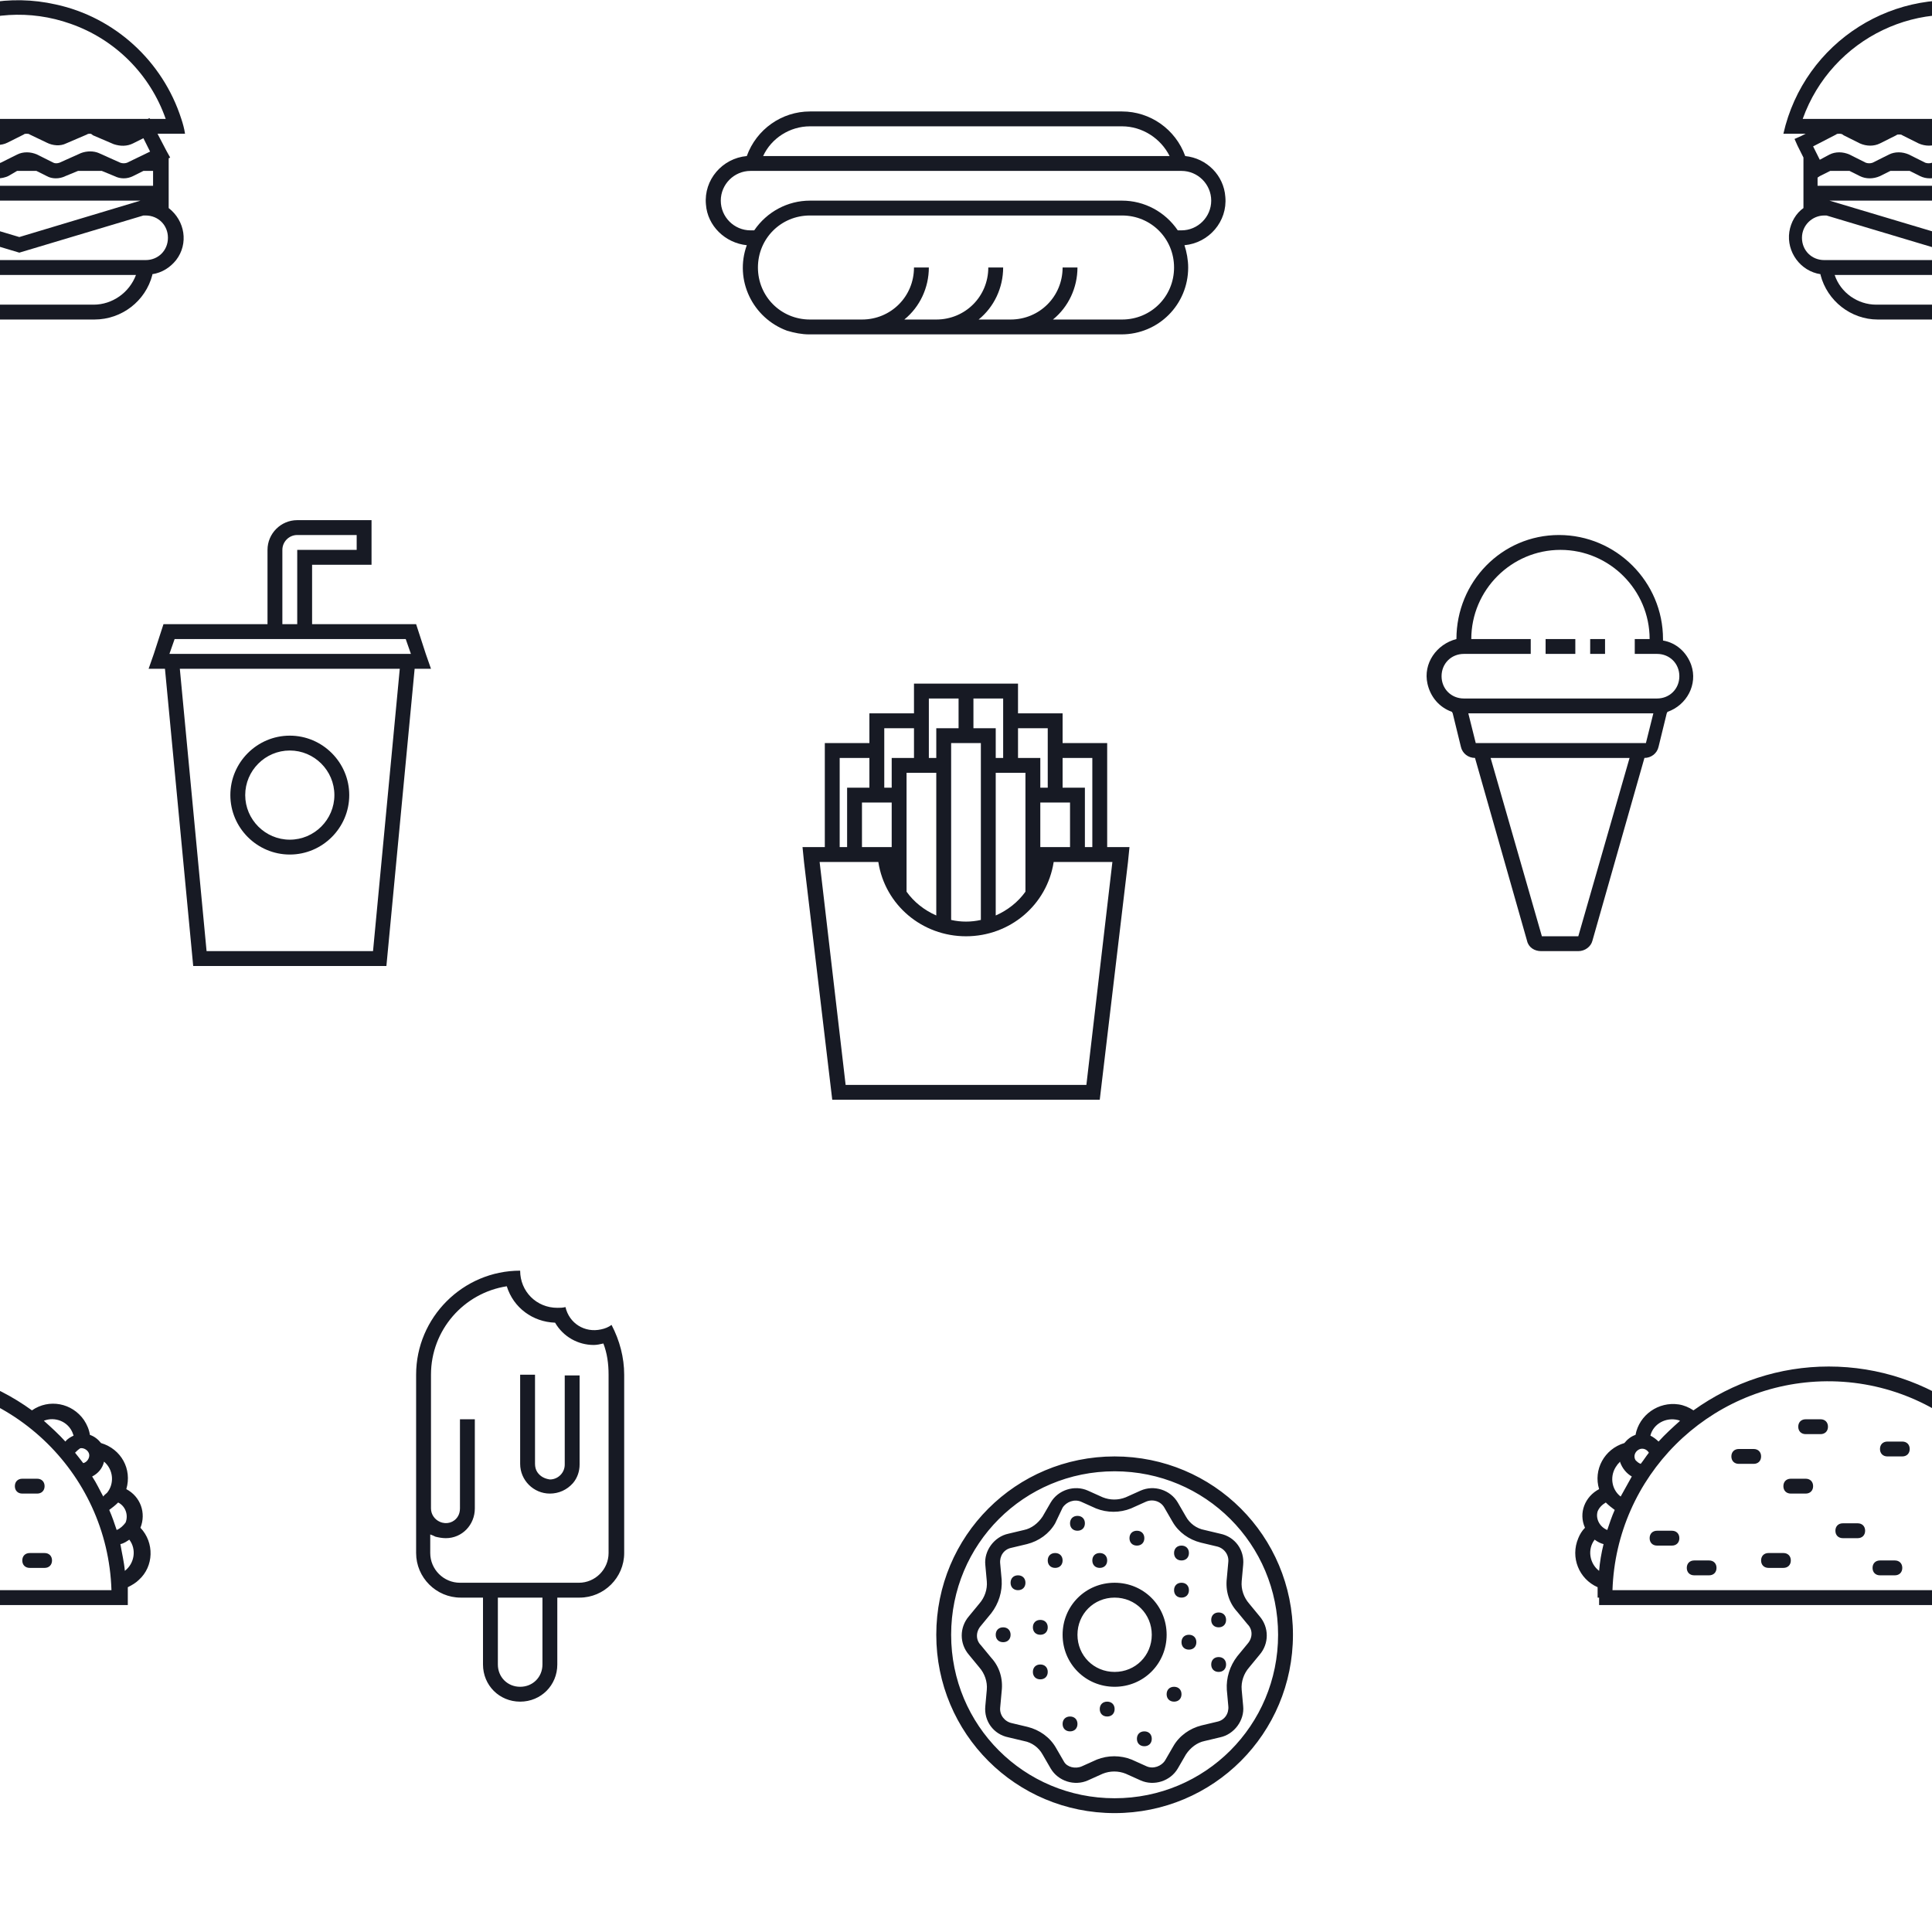 <svg version="1.1" id="Layer_1" xmlns="http://www.w3.org/2000/svg" x="0" y="0" viewBox="0 0 260 260" xml:space="preserve"><style>.st0{fill-rule:evenodd;clip-rule:evenodd;fill:#171a24}</style><g id="i-like-food"><path class="st0" d="M24.4 16c.2.6.4 1.3.5 2h-3.7l1.2 2.3.5.9-.2.1V28c2.2 1.7 2.7 4.8 1 7-.8 1-1.9 1.7-3.2 1.9v.1c-.9 3.5-4.1 6-7.8 6h-20c-3.6 0-6.8-2.5-7.7-6v-.1c-2.7-.4-4.6-3-4.2-5.7.2-1.3.9-2.5 1.9-3.2v-6.8l-.8-1.6-.4-.9.9-.4.6-.3h-3C-17.2 5.6-4.9-2.2 7.5.6 15.4 2.3 21.9 8.2 24.4 16zm-36.8 2c-.2 0-.3 0-.4.1l-3.1 1.6.9 1.8 1.3-.7c.8-.4 1.8-.4 2.7 0l2.2 1.1c.3.1.6.1.9 0l2.2-1.1c.8-.4 1.8-.4 2.7 0l2.2 1.1c.3.1.6.1.9 0l2.2-1.1c.8-.4 1.8-.4 2.7 0l2.2 1.1c.2.1.5.1.8 0l2.9-1.3c.8-.3 1.7-.3 2.4 0l2.9 1.3c.3.1.6.1.9 0l3.1-1.5-.9-1.8-1.4.7c-.8.4-1.7.4-2.6.1l-2.8-1.2c-.2-.2-.3-.2-.4-.2-.1 0-.3 0-.4.1l-2.8 1.2c-.8.4-1.8.3-2.6-.1L4 18.1c-.1-.1-.3-.1-.4-.1-.2 0-.3 0-.4.1L1 19.2c-.8.4-1.8.4-2.7 0L-4 18.1c-.1-.1-.3-.1-.4-.1-.2 0-.3 0-.4.1L-7 19.2c-.8.4-1.8.4-2.7 0l-2.2-1.1c-.2-.1-.4-.1-.5-.1zm0-2h-4.9C-13.5 5.1-1.5-.7 9.5 3.2c6 2.1 10.7 6.8 12.8 12.8h-2.1l-.1-.1-.2.1h-32.3zm30.3 7.7l1.4-.7h1.3v2h-36v-1.1l.3-.2 1.4-.7h2.6l1.4.7c.8.4 1.8.4 2.7 0l1.4-.7H-3l1.4.7c.8.4 1.8.4 2.7 0l1.2-.7h2.6l1.4.7c.7.4 1.7.4 2.5 0l1.7-.7h3.2l1.7.7c.8.4 1.7.4 2.5 0zM-13.8 27l16.4 4.9L18.9 27h-32.7zm-.6 2h.3l16.7 5 16.7-5h.3c1.7 0 3 1.3 3 3s-1.3 3-3 3h-34c-1.7 0-3-1.3-3-3s1.3-3 3-3zm1.3 8c.8 2.4 3.1 4 5.7 4h20c2.5 0 4.8-1.6 5.7-4h-31.4z"/><path id="path6_fill-copy" class="st0" d="M284.4 16c.2.6.4 1.3.5 2h-3.7l1.2 2.3.5.9-.2.1V28c2.2 1.7 2.7 4.8 1 7-.8 1-1.9 1.7-3.2 1.9v.1c-.9 3.5-4.1 6-7.8 6h-20c-3.6 0-6.8-2.5-7.7-6v-.1c-2.7-.4-4.6-3-4.2-5.7.2-1.3.9-2.5 1.9-3.2v-6.8l-.8-1.6-.4-.9.9-.4.6-.3h-3C242.8 5.6 255.1-2.2 267.5.6c7.9 1.7 14.4 7.6 16.9 15.4zm-36.9 2c-.2 0-.3 0-.4.1l-3.1 1.6.9 1.8 1.3-.7c.8-.4 1.8-.4 2.7 0l2.2 1.1c.3.1.6.1.9 0l2.2-1.1c.8-.4 1.8-.4 2.7 0l2.2 1.1c.3.1.6.1.9 0l2.2-1.1c.8-.4 1.8-.4 2.7 0l2.2 1.1c.3.1.6.1.9 0l2.9-1.3c.8-.3 1.7-.3 2.4 0l2.9 1.3c.3.1.6.1.9 0l3.1-1.5-.9-1.8-1.4.7c-.8.4-1.7.4-2.6.1l-2.8-1.2c-.1-.1-.3-.1-.4-.1-.1 0-.3 0-.4.1l-2.8 1.2c-.8.4-1.8.3-2.6-.1l-2.3-1.1c-.1-.1-.3-.1-.5-.1s-.3 0-.4.1l-2.2 1.1c-.8.4-1.8.4-2.7 0l-2.2-1.1c-.1-.1-.3-.1-.4-.1-.2 0-.3 0-.4.1l-2.2 1.1c-.8.4-1.8.4-2.7 0l-2.2-1.1c-.2-.2-.4-.2-.6-.2zm0-2h-4.9c3.9-10.9 15.9-16.7 26.8-12.8 6 2.1 10.7 6.8 12.8 12.8h-2.1l-.1-.1-.3.1h-32.2zm30.4 7.7l1.4-.7h1.3v2h-36v-1.1l.3-.2 1.4-.7h2.6l1.4.7c.8.4 1.8.4 2.7 0l1.4-.7h2.6l1.4.7c.8.4 1.8.4 2.7 0l1.4-.7h2.6l1.4.7c.8.4 1.7.4 2.6.1l1.7-.7h3.2l1.7.7c.5.3 1.4.3 2.2-.1zM246.2 27l16.4 4.9L279 27h-32.8zm-.7 2h.3l16.7 5 16.7-5h.3c1.7 0 3 1.3 3 3s-1.3 3-3 3h-34c-1.7 0-3-1.3-3-3s1.4-3 3-3zm1.4 8c.8 2.4 3.1 4 5.6 4h20c2.5 0 4.8-1.6 5.7-4h-31.3z"/><path class="st0" d="M159.5 21c-1.3-3.6-4.7-6-8.5-6h-42c-3.8 0-7.2 2.4-8.5 6-3.3.3-5.8 3.2-5.5 6.5.2 2.9 2.6 5.2 5.5 5.5-1.7 4.7.8 9.8 5.4 11.5 1 .3 2 .5 3 .5h42c5 0 9-4 9-9 0-1-.2-2.1-.5-3 3.3-.3 5.8-3.2 5.5-6.5-.2-2.9-2.5-5.2-5.4-5.5zm-8.5-4h-42c-2.7 0-5.2 1.6-6.3 4h54.7c-1.2-2.4-3.7-4-6.4-4zm-9.3 26c2.1-1.7 3.3-4.3 3.3-7h-2c0 3.9-3.1 7-7 7h-4.3c2.1-1.7 3.3-4.3 3.3-7h-2c0 3.9-3.1 7-7 7h-4.3c2.1-1.7 3.3-4.3 3.3-7h-2c0 3.9-3.1 7-7 7h-7c-3.9 0-7-3.1-7-7s3.1-7 7-7h42c3.9 0 7 3.1 7 7s-3.1 7-7 7h-9.3zM109 27c-3 0-5.8 1.5-7.5 4h-.5c-2.2 0-4-1.8-4-4s1.8-4 4-4h58c2.2 0 4 1.8 4 4s-1.8 4-4 4h-.5c-1.7-2.5-4.5-4-7.5-4h-42zM39 115c4.4 0 8-3.6 8-8s-3.6-8-8-8-8 3.6-8 8 3.6 8 8 8zm6-8c0 3.3-2.7 6-6 6s-6-2.7-6-6 2.7-6 6-6 6 2.7 6 6zm-3-29v-2h8v-6H40c-2.2 0-4 1.8-4 4v10H22l-1.3 4-.7 2h2.2l3.8 40h26l3.8-40H58l-.7-2-1.3-4H42v-6zm-4-4v10h2V74h8v-2h-8c-1.1 0-2 .9-2 2zm2 12h14.6l.7 2H22.8l.7-2H40zm13.8 4H24.2l3.6 38h22.4l3.6-38zM129 92h-6v4h-6v4h-6v14h-3l.2 2 3.8 32h36l3.8-32 .2-2h-3v-14h-6v-4h-6v-4h-8zm18 22v-12h-4v4h3v8h1zm-3 0v-6h-4v6h4zm-6 6v-16h-4v19.2c1.6-.7 3-1.8 4-3.2zm-6 3.8V100h-4v23.8c1.3.3 2.7.3 4 0zm-6-.6V104h-4v16c1 1.4 2.4 2.5 4 3.2zm-6-9.2v-6h-4v6h4zm-6 0v-8h3v-4h-4v12h1zm27-12v-4h-4v4h3v4h1v-4zm-6 0v-8h-4v4h3v4h1zm-6-4v-4h-4v8h1v-4h3zm-6 4v-4h-4v8h1v-4h3zm7 24c5.9 0 10.9-4.2 11.8-10h7.9l-3.5 30h-32.4l-3.5-30h7.9c.9 5.8 5.9 10 11.8 10zM212 86v2h-4v-2h4zm4 0h-2v2h2v-2zm-20 0c-2.7.7-4.5 3.3-3.9 6 .4 1.8 1.6 3.2 3.3 3.8l.1.2 1.1 4.5c.2.9 1 1.5 1.9 1.5l7 24.6c.2.9 1 1.4 1.9 1.4h5c.9 0 1.7-.6 1.9-1.4l7-24.6c.9 0 1.7-.6 1.9-1.5l1.1-4.5.1-.2c2.6-.9 4.1-3.7 3.2-6.3-.6-1.7-2-3-3.8-3.3V86c0-7.7-6.3-14-14-14S196 78.3 196 86zm4 0h6v2h-9c-1.7 0-3 1.3-3 3s1.3 3 3 3h26c1.7 0 3-1.3 3-3s-1.3-3-3-3h-3v-2h2c0-6.6-5.4-12-12-12s-12 5.4-12 12h2zm-1.4 14l-1-4h24.9l-1 4h-22.9zm8.9 26l-6.9-24h18.7l-6.9 24h-4.9zM150 242c12.2 0 22-9.8 22-22s-9.8-22-22-22-22 9.8-22 22 9.8 22 22 22zm24-22c0 13.3-10.7 24-24 24s-24-10.7-24-24 10.7-24 24-24 24 10.7 24 24zm-28.4 17.7l2-.9c1.5-.6 3.2-.6 4.7 0l2 .9c.9.4 2 0 2.5-.8l1.1-1.9c.8-1.4 2.2-2.4 3.8-2.8l2.1-.5c1-.2 1.6-1.1 1.5-2.1l-.2-2.2c-.1-1.6.4-3.2 1.4-4.5l1.4-1.7c.7-.8.7-1.9 0-2.6l-1.4-1.7c-1.1-1.2-1.6-2.8-1.4-4.5l.2-2.2c.1-1-.6-1.9-1.6-2.1l-2.1-.5c-1.6-.4-3-1.4-3.8-2.8l-1.1-1.9c-.5-.9-1.6-1.2-2.5-.8l-2 .9c-1.5.6-3.2.6-4.7 0l-2-.9c-.9-.4-2 0-2.5.8l-1 2.1c-.8 1.4-2.2 2.4-3.8 2.8l-2.1.5c-1 .2-1.6 1.1-1.5 2.1l.2 2.2c.1 1.6-.4 3.2-1.4 4.5l-1.4 1.7c-.7.8-.7 1.9 0 2.6l1.4 1.7c1.1 1.2 1.6 2.8 1.4 4.5l-.2 2.2c-.1 1 .6 1.9 1.6 2.1l2.1.5c1.6.4 3 1.4 3.8 2.8l1.1 1.9c.4.7 1.5 1 2.4.6zm2.8 1c1-.4 2.1-.4 3.1 0l2 .9c1.8.8 4 .1 5-1.6l1.1-1.9c.6-.9 1.5-1.6 2.5-1.8l2.1-.5c1.9-.4 3.3-2.3 3.1-4.2l-.2-2.2c-.1-1.1.3-2.2 1-3l1.4-1.7c1.3-1.5 1.3-3.7 0-5.2l-1.4-1.7c-.7-.8-1.1-1.9-1-3l.2-2.2c.2-2-1.1-3.8-3.1-4.2l-2.1-.5c-1.1-.2-2-.9-2.5-1.8l-1.1-1.9c-1-1.7-3.2-2.4-5-1.6l-2 .9c-1 .4-2.1.4-3.1 0l-2-.9c-1.8-.8-4-.1-5 1.6l-1.1 1.9c-.6.9-1.5 1.6-2.5 1.8l-2.1.5c-1.9.4-3.3 2.3-3.1 4.2l.2 2.2c.1 1.1-.3 2.2-1 3l-1.4 1.7c-1.3 1.5-1.3 3.7 0 5.2l1.4 1.7c.7.8 1.1 1.9 1 3l-.2 2.2c-.2 2 1.1 3.8 3.1 4.2l2.1.5c1.1.2 2 .9 2.5 1.8l1.1 1.9c1 1.7 3.2 2.4 5 1.6l2-.9zM152 207c0-.6.4-1 1-1s1 .4 1 1-.4 1-1 1-1-.4-1-1zm6 2c0-.6.4-1 1-1s1 .4 1 1-.4 1-1 1-1-.4-1-1zm-11 1c0-.6.4-1 1-1s1 .4 1 1-.4 1-1 1-1-.4-1-1zm-6 0c0-.6.4-1 1-1s1 .4 1 1-.4 1-1 1-1-.4-1-1zm3-5c0-.6.4-1 1-1s1 .4 1 1-.4 1-1 1-1-.4-1-1zm-8 8c0-.6.4-1 1-1s1 .4 1 1-.4 1-1 1-1-.4-1-1zm3 6c0-.6.4-1 1-1s1 .4 1 1-.4 1-1 1-1-.4-1-1zm0 6c0-.6.4-1 1-1s1 .4 1 1-.4 1-1 1-1-.4-1-1zm4 7c0-.6.4-1 1-1s1 .4 1 1-.4 1-1 1-1-.4-1-1zm5-2c0-.6.4-1 1-1s1 .4 1 1-.4 1-1 1-1-.4-1-1zm5 4c0-.6.4-1 1-1s1 .4 1 1-.4 1-1 1-1-.4-1-1zm4-6c0-.6.4-1 1-1s1 .4 1 1-.4 1-1 1-1-.4-1-1zm6-4c0-.6.4-1 1-1s1 .4 1 1-.4 1-1 1-1-.4-1-1zm-4-3c0-.6.4-1 1-1s1 .4 1 1-.4 1-1 1-1-.4-1-1zm4-3c0-.6.4-1 1-1s1 .4 1 1-.4 1-1 1-1-.4-1-1zm-5-4c0-.6.4-1 1-1s1 .4 1 1-.4 1-1 1-1-.4-1-1zm-24 6c0-.6.4-1 1-1s1 .4 1 1-.4 1-1 1-1-.4-1-1zm16 5c2.8 0 5-2.2 5-5s-2.2-5-5-5-5 2.2-5 5 2.2 5 5 5zm7-5c0 3.9-3.1 7-7 7s-7-3.1-7-7 3.1-7 7-7 7 3.1 7 7zm86-29c-.6 0-1 .4-1 1s.4 1 1 1h2c.6 0 1-.4 1-1s-.4-1-1-1h-2zm19 9c0-.6.4-1 1-1h2c.6 0 1 .4 1 1s-.4 1-1 1h-2c-.6 0-1-.4-1-1zm-14 5c-.6 0-1 .4-1 1s.4 1 1 1h2c.6 0 1-.4 1-1s-.4-1-1-1h-2zm-25 1c-.6 0-1 .4-1 1s.4 1 1 1h2c.6 0 1-.4 1-1s-.4-1-1-1h-2zm5 4c-.6 0-1 .4-1 1s.4 1 1 1h2c.6 0 1-.4 1-1s-.4-1-1-1h-2zm9 0c0-.6.4-1 1-1h2c.6 0 1 .4 1 1s-.4 1-1 1h-2c-.6 0-1-.4-1-1zm15 1c0-.6.4-1 1-1h2c.6 0 1 .4 1 1s-.4 1-1 1h-2c-.6 0-1-.4-1-1zm12-2c-.6 0-1 .4-1 1s.4 1 1 1h2c.6 0 1-.4 1-1s-.4-1-1-1h-2zm-11-14c0-.6.4-1 1-1h2c.6 0 1 .4 1 1s-.4 1-1 1h-2c-.6 0-1-.4-1-1zm-19 0c-.6 0-1 .4-1 1s.4 1 1 1h2c.6 0 1-.4 1-1s-.4-1-1-1h-2zm6 5c0-.6.4-1 1-1h2c.6 0 1 .4 1 1s-.4 1-1 1h-2c-.6 0-1-.4-1-1zm-25 15v-1.4c-2.5-1.1-3.7-4-2.6-6.6.2-.5.5-1 .9-1.4-.9-2 0-4.2 1.9-5.2-.8-2.6.7-5.4 3.4-6.2.4-.5.9-.9 1.5-1.1.5-2.7 3.1-4.5 5.8-4.1.7.1 1.4.4 2 .8 5.3-3.8 11.6-5.9 18.2-5.9 6.8 0 13.1 2.2 18.2 5.9 2.3-1.6 5.4-1 7 1.3.4.6.7 1.3.8 2 .6.2 1.1.6 1.5 1.1 2.7.8 4.2 3.5 3.4 6.2 1.9 1 2.7 3.2 1.9 5.2 1.9 2 1.8 5.2-.2 7-.4.4-.9.7-1.5 1v2.4h-62v-1h-.2zm.8-7.2c-.3 1.2-.5 2.4-.6 3.6-1.3-1-1.6-2.9-.6-4.2.4.3.8.5 1.2.6zm1.5-4.6c-.4.9-.7 1.8-1 2.7-1-.4-1.6-1.5-1.3-2.5.2-.5.6-.9 1.1-1.2.4.4.8.7 1.2 1zm2.3-4.5l-1.5 2.7c-1.3-1-1.5-2.9-.5-4.2.1-.2.3-.3.4-.5.3.9.9 1.6 1.6 2zm1.2-1.7c.4-.5.7-1 1.1-1.5-.3-.5-.9-.7-1.4-.4s-.7.9-.4 1.4c.2.2.4.4.7.5zm5.3-5.8c-1 .9-2 1.8-2.9 2.8-.3-.3-.7-.6-1.1-.8.4-1.6 2.1-2.5 3.7-2.1.1 0 .2.1.3.1zm42.7 2.8c-.9-1-1.9-1.9-2.9-2.8 1.5-.6 3.3.1 3.9 1.7 0 .1.1.2.1.3-.4.2-.8.4-1.1.8zm1.3 1.5c.4.5.8 1 1.1 1.4.5-.1.9-.7.8-1.2s-.7-.9-1.2-.8c-.3.2-.5.4-.7.6zm3.8 5.9l-1.5-2.7c.8-.4 1.4-1.1 1.6-2 1.3 1.1 1.4 3 .4 4.2-.2.2-.4.3-.5.5zm1.7 4.5c-.3-.9-.6-1.8-1-2.7.4-.3.8-.6 1.2-1 1 .5 1.4 1.7 1 2.7-.2.4-.6.8-1.2 1zm1.2 5.5c-.1-1.2-.4-2.4-.6-3.6.5-.1.9-.4 1.2-.6 1 1.3.7 3.2-.6 4.2zM275 214c-.5-16-13.9-28.6-29.9-28.1-15.3.5-27.6 12.8-28.1 28.1h58zM72.3 198.1c-.2-.3-.3-.7-.3-1.1v-12h-2v12c0 2.2 1.8 4 4 4 1.2 0 2.3-.5 3.1-1.4.6-.7.9-1.6.9-2.5v-12h-2v12c0 1.1-.9 2-2 2-.7-.1-1.3-.4-1.7-1zM75 176c.4 0 .7 0 1.1-.1.5 2.2 2.6 3.5 4.8 3 .5-.1 1-.3 1.4-.6 1.1 2.1 1.7 4.4 1.7 6.7v24c0 3.3-2.7 6-6 6h-3v9c0 2.8-2.2 5-5 5s-5-2.2-5-5v-9h-3c-3.3 0-6-2.7-6-6v-24c0-7.7 6.3-14 14-14 0 2.8 2.2 5 5 5zm-17 15v12c0 .8.5 1.5 1.2 1.8.9.4 1.9.1 2.4-.7.2-.3.3-.7.3-1.1v-12h2v12c0 2.2-1.7 4-3.9 4-.5 0-1-.1-1.4-.2-.2-.1-.4-.2-.7-.3v2.5c0 2.2 1.8 4 4 4h16c2.2 0 4-1.8 4-4v-24c0-1.5-.2-2.9-.7-4.2-.4.1-.9.2-1.3.2-2.1 0-4.1-1.1-5.2-3-3-.1-5.6-2-6.5-4.9C62.4 174 58 179 58 185v6zm9 24v9c0 1.7 1.3 3 3 3s3-1.3 3-3v-9h-6zM-17 191c-.6 0-1 .4-1 1s.4 1 1 1h2c.6 0 1-.4 1-1s-.4-1-1-1h-2zm19 9c0-.6.4-1 1-1h2c.6 0 1 .4 1 1s-.4 1-1 1H3c-.6 0-1-.4-1-1zm-14 5c-.6 0-1 .4-1 1s.4 1 1 1h2c.6 0 1-.4 1-1s-.4-1-1-1h-2zm-25 1c-.6 0-1 .4-1 1s.4 1 1 1h2c.6 0 1-.4 1-1s-.4-1-1-1h-2zm5 4c-.6 0-1 .4-1 1s.4 1 1 1h2c.6 0 1-.4 1-1s-.4-1-1-1h-2zm9 0c0-.6.4-1 1-1h2c.6 0 1 .4 1 1s-.4 1-1 1h-2c-.6 0-1-.4-1-1zm15 1c0-.6.4-1 1-1h2c.6 0 1 .4 1 1s-.4 1-1 1h-2c-.6 0-1-.4-1-1zm12-2c-.6 0-1 .4-1 1s.4 1 1 1h2c.6 0 1-.4 1-1s-.4-1-1-1H4zm-11-14c0-.6.4-1 1-1h2c.6 0 1 .4 1 1s-.4 1-1 1h-2c-.6 0-1-.4-1-1zm-19 0c-.6 0-1 .4-1 1s.4 1 1 1h2c.6 0 1-.4 1-1s-.4-1-1-1h-2zm6 5c0-.6.4-1 1-1h2c.6 0 1 .4 1 1s-.4 1-1 1h-2c-.6 0-1-.4-1-1zm-25 15v-1.4c-2.5-1.1-3.7-4-2.6-6.6.2-.5.5-1 .9-1.4-.9-2 0-4.2 1.9-5.2-.8-2.6.7-5.4 3.4-6.2.4-.5.9-.9 1.5-1.1.5-2.7 3.1-4.5 5.8-4.1.7.1 1.4.4 2 .8 5.3-3.8 11.6-5.9 18.2-5.9 6.8 0 13.1 2.2 18.2 5.9 2.3-1.6 5.4-1 7 1.3.4.6.7 1.3.8 2 .6.2 1.1.6 1.5 1.1 2.7.8 4.2 3.5 3.4 6.2 1.9 1 2.7 3.2 1.9 5.2 1.9 2 1.8 5.2-.2 7-.4.4-.9.7-1.5 1v2.4h-62v-1h-.2zm.8-7.2c-.3 1.2-.5 2.4-.6 3.6-1.3-1-1.6-2.9-.6-4.2.4.3.8.5 1.2.6zm1.5-4.6c-.4.9-.7 1.8-1 2.7-1-.4-1.6-1.5-1.3-2.5.2-.5.6-.9 1.1-1.2.4.4.8.7 1.2 1zm2.3-4.5l-1.5 2.7c-1.3-1-1.5-2.9-.5-4.2.1-.2.3-.3.4-.5.3.9.9 1.6 1.6 2zm1.2-1.7c.3-.5.7-1 1.1-1.5-.3-.5-.9-.7-1.4-.4s-.7.9-.4 1.4c.2.2.4.4.7.5zm5.3-5.8c-1 .9-2 1.8-2.9 2.8-.3-.3-.7-.6-1.1-.8.4-1.6 2.1-2.5 3.7-2.1.1 0 .2.1.3.1zM8.8 194c-.9-1-1.9-1.9-2.9-2.8 1.5-.6 3.3.1 3.9 1.7 0 .1.1.2.1.3-.4.2-.8.4-1.1.8zm1.3 1.5c.4.5.8 1 1.1 1.4.5-.1.9-.7.8-1.2-.1-.5-.7-.9-1.2-.8-.3.2-.5.4-.7.6zm3.8 5.9c-.5-.9-.9-1.8-1.5-2.7.8-.4 1.4-1.1 1.6-2 1.3 1.1 1.4 3 .4 4.2-.2.2-.4.3-.5.5zm1.8 4.5c-.3-.9-.6-1.8-1-2.7.4-.3.8-.6 1.2-1 1 .5 1.4 1.7 1 2.7-.3.4-.7.8-1.2 1zm1.1 5.5c-.1-1.2-.4-2.4-.6-3.6.5-.1.9-.4 1.2-.6 1 1.3.7 3.2-.6 4.2zM15 214c-.5-16-13.9-28.6-29.9-28.1-15.3.5-27.6 12.8-28.1 28.1h58z"/></g></svg>